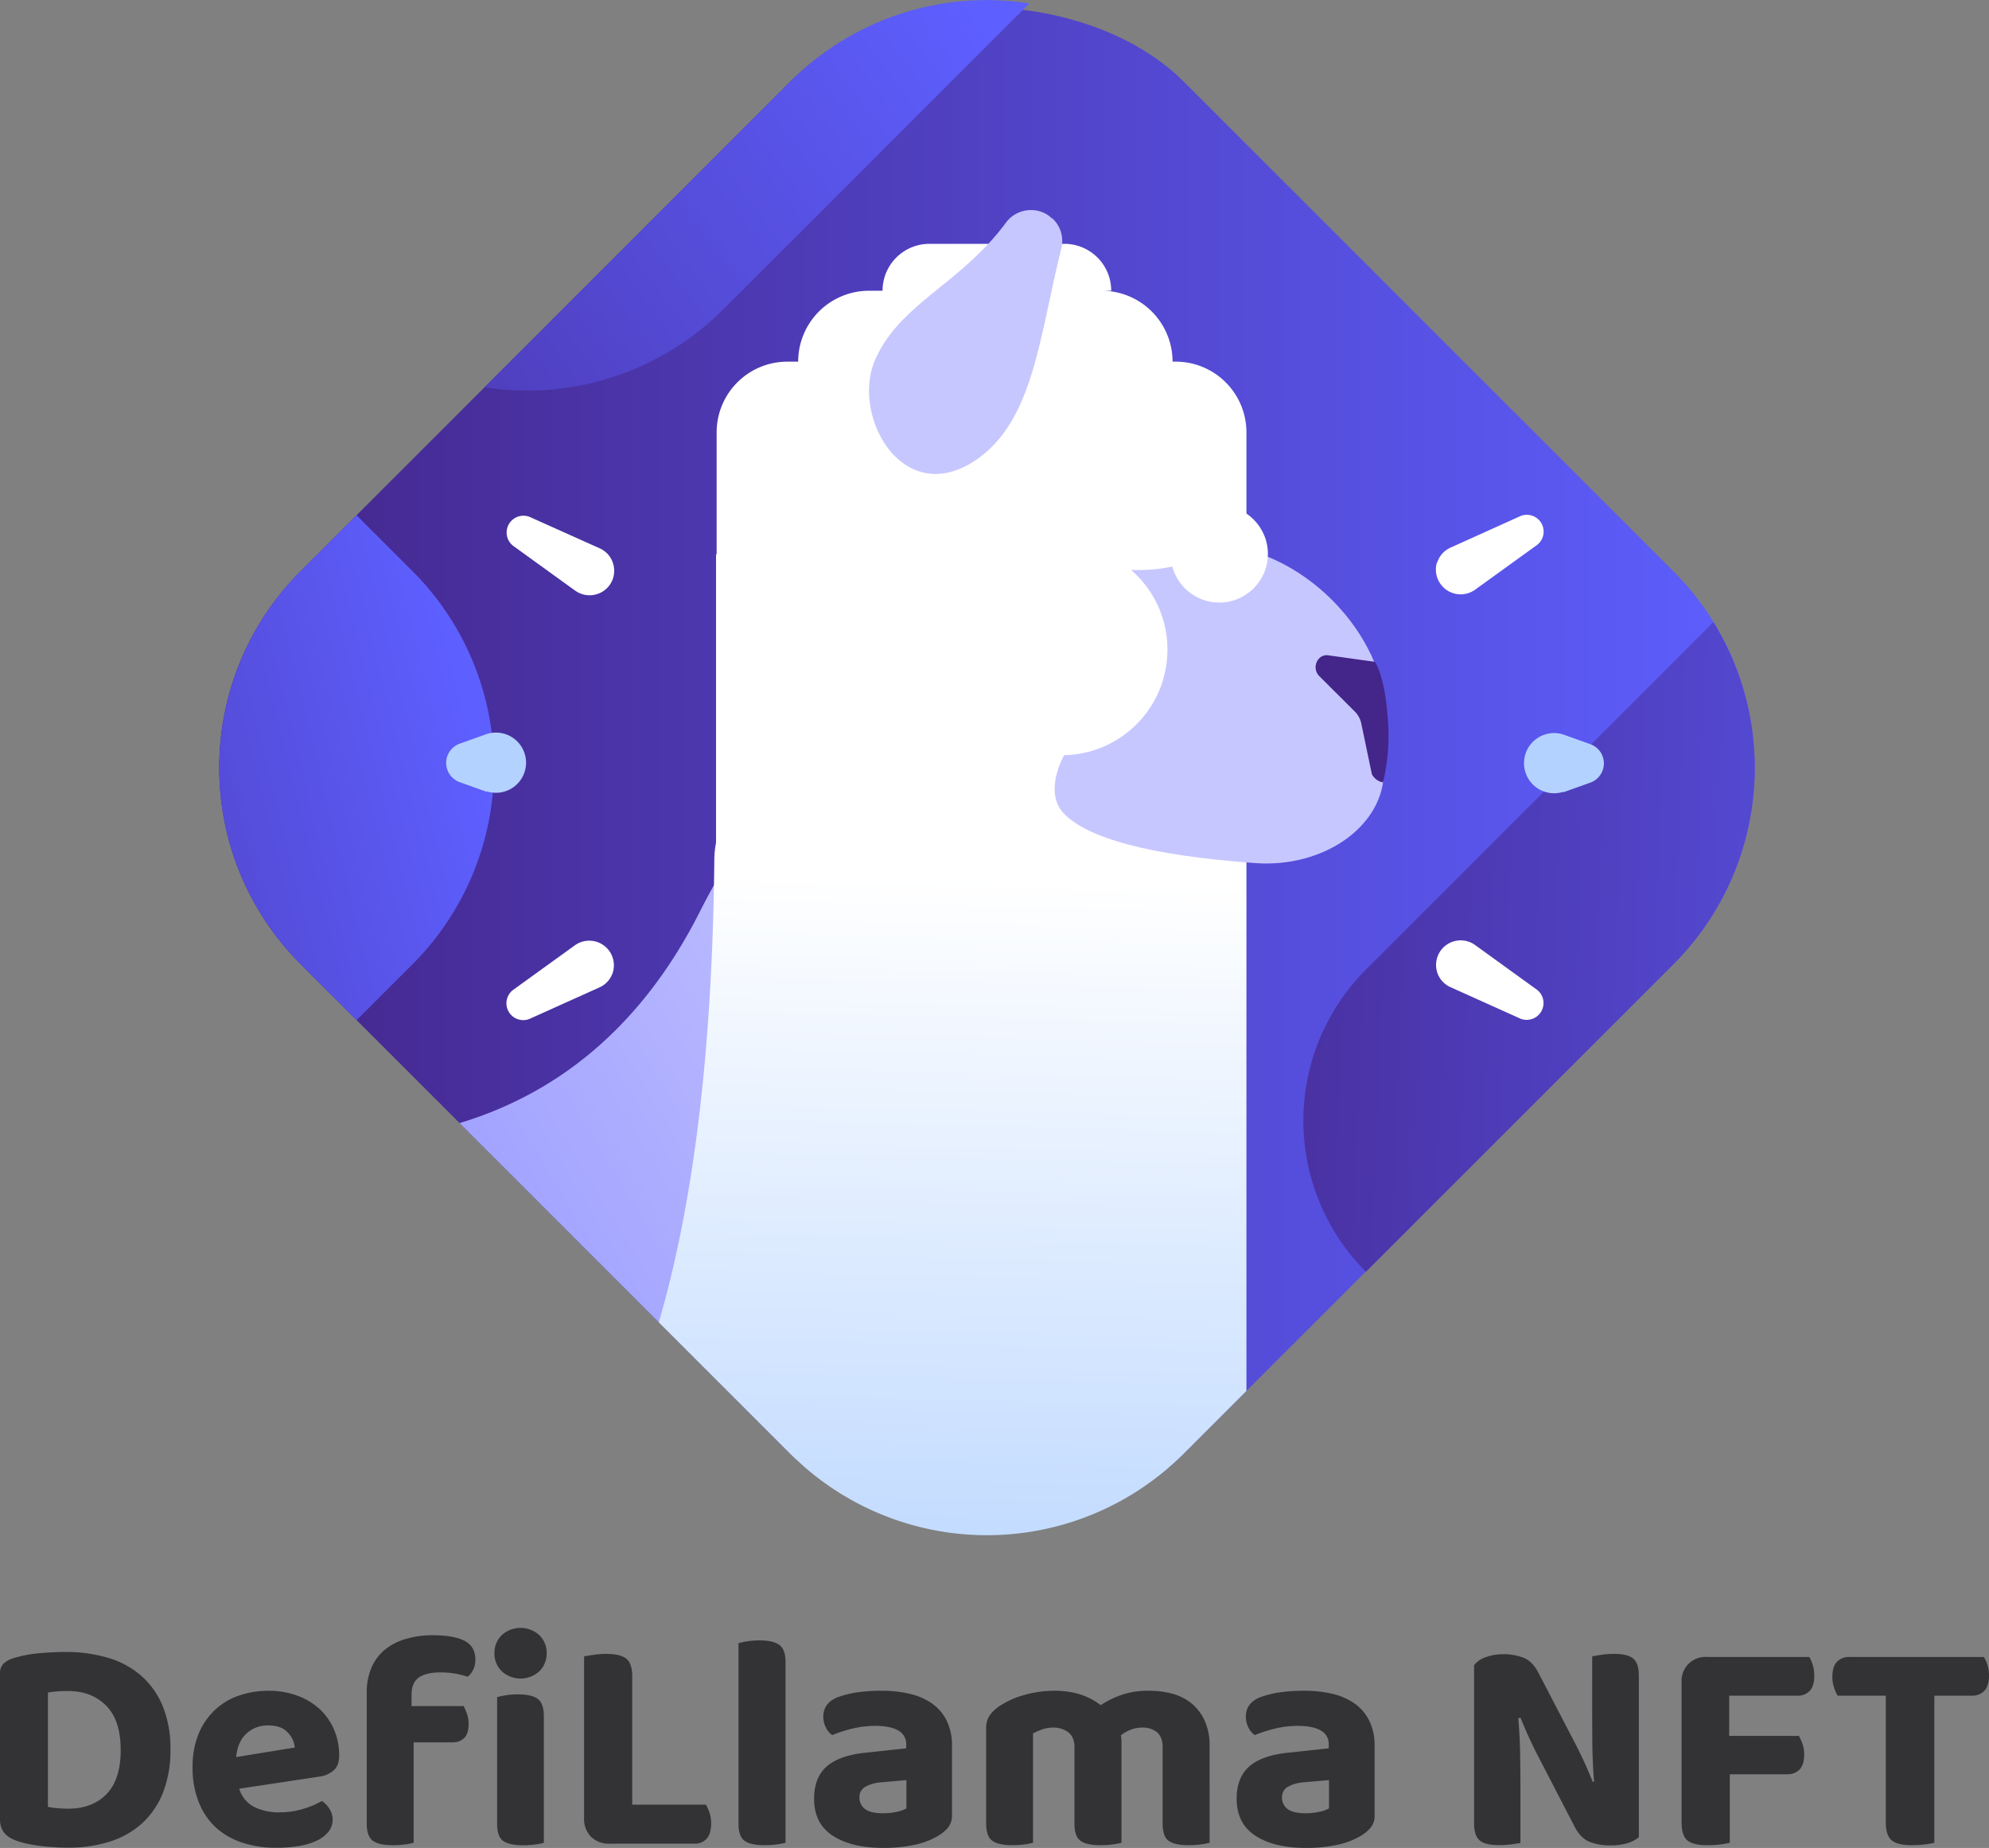 <svg xmlns="http://www.w3.org/2000/svg" xmlns:xlink="http://www.w3.org/1999/xlink" viewBox="0 0 900 836.26"><rect x="0" y="0" width="900" height="836.26" fill="#808080" stroke="none"/><defs><style>.cls-1{fill:#333336;}.cls-2{fill:url(#linear-gradient);}.cls-3{fill:none;}.cls-4{fill:url(#linear-gradient-2);}.cls-5{fill:url(#linear-gradient-3);}.cls-6{fill:#fff;}.cls-7{fill:#b3d2ff;}.cls-8{fill:url(#linear-gradient-4);}.cls-9{fill:url(#linear-gradient-5);}.cls-10{fill:url(#linear-gradient-6);}.cls-11{fill:#c7c7ff;}.cls-12{fill:#442589;fill-rule:evenodd;}.cls-13{fill:url(#linear-gradient-7);}.cls-14{fill:url(#linear-gradient-8);}.cls-15{fill:url(#linear-gradient-9);}</style><linearGradient id="linear-gradient" x1="99.2" y1="-1999.1" x2="793.97" y2="-1999.1" gradientTransform="matrix(0.71, 0.71, 0.71, -0.71, 1544.38, -1381.97)" gradientUnits="userSpaceOnUse"><stop offset="0" stop-color="#442589"/><stop offset="1" stop-color="#5d5fff"/></linearGradient><linearGradient id="linear-gradient-2" x1="32.07" y1="-1969.57" x2="447" y2="-1662.86" gradientTransform="matrix(1, 0, 0, -1, 0, -1651.71)" xlink:href="#linear-gradient"/><linearGradient id="linear-gradient-3" x1="-136.65" y1="-2073" x2="215.16" y2="-1985.78" gradientTransform="matrix(1, 0, 0, -1, 0, -1651.71)" xlink:href="#linear-gradient"/><linearGradient id="linear-gradient-4" x1="468.64" y1="-2097.61" x2="-167.82" y2="-2480.42" gradientTransform="matrix(1, 0, 0, -1, 0, -1651.71)" gradientUnits="userSpaceOnUse"><stop offset="0" stop-color="#c7c7ff"/><stop offset="1" stop-color="#5d5fff"/></linearGradient><linearGradient id="linear-gradient-5" x1="482.17" y1="-2071.66" x2="989.29" y2="-2091.94" gradientTransform="matrix(1, 0, 0, -1, 0, -1651.71)" xlink:href="#linear-gradient"/><linearGradient id="linear-gradient-6" x1="426.91" y1="-2426.62" x2="436.64" y2="-2049" gradientTransform="matrix(1, 0, 0, -1, 0, -1651.71)" gradientUnits="userSpaceOnUse"><stop offset="0" stop-color="#b3d2ff"/><stop offset="1" stop-color="#fff"/></linearGradient><linearGradient id="linear-gradient-7" x1="522.68" y1="-2436.52" x2="541.02" y2="-2099.02" xlink:href="#linear-gradient-6"/><linearGradient id="linear-gradient-8" x1="616.72" y1="-1682.59" x2="635.06" y2="-1345.1" gradientTransform="matrix(0.99, 0.16, 0.16, -0.99, 38.49, -989.56)" xlink:href="#linear-gradient-6"/><linearGradient id="linear-gradient-9" x1="484.62" y1="-2434.44" x2="502.95" y2="-2096.95" xlink:href="#linear-gradient-6"/></defs><g id="Layer_2" data-name="Layer 2"><g id="Layer_1-2" data-name="Layer 1"><path class="cls-1" d="M77.12,791.66a52.23,52.23,0,0,1-3.33,19.45A37.55,37.55,0,0,1,64.41,825a39.28,39.28,0,0,1-14.6,8.34,61.09,61.09,0,0,1-19,2.77c-1.58,0-3.36,0-5.35-.14s-4-.25-6.12-.48-4.19-.56-6.32-1a37,37,0,0,1-5.83-1.61Q0,830.3,0,823.48V757.33A6,6,0,0,1,1.46,753a10.43,10.43,0,0,1,4.24-2.5,55.58,55.58,0,0,1,12.09-2.37q6.39-.55,11.67-.56a67.17,67.17,0,0,1,19.45,2.65,39.69,39.69,0,0,1,15,8.13,37.15,37.15,0,0,1,9.73,13.75A50.33,50.33,0,0,1,77.12,791.66Zm-22.51.28q0-13.49-6.6-20.09t-17.16-6.6c-1.67,0-3.25,0-4.72.14a37.32,37.32,0,0,0-4.45.56v51.69a30.58,30.58,0,0,0,4.37.63c1.72.13,3.36.2,4.94.2q10.83,0,17.23-6.6T54.61,791.94Z"/><path class="cls-1" d="M108.25,809.44a13.5,13.5,0,0,0,6.8,8.27,24.88,24.88,0,0,0,11.26,2.43,36.67,36.67,0,0,0,11-1.6,37.47,37.47,0,0,0,8.33-3.54,11.81,11.81,0,0,1,3.48,3.62,9,9,0,0,1,1.39,4.86,8.48,8.48,0,0,1-2,5.56,15.09,15.09,0,0,1-5.35,4,30.81,30.81,0,0,1-8.06,2.37,64.32,64.32,0,0,1-10.21.76,48,48,0,0,1-15.15-2.29,33.11,33.11,0,0,1-12-6.81A31.27,31.27,0,0,1,90,815.7a41.22,41.22,0,0,1-2.85-16A38.37,38.37,0,0,1,90,784.29a31.08,31.08,0,0,1,7.64-10.84,30.31,30.31,0,0,1,11-6.32,40.87,40.87,0,0,1,12.72-2,37.82,37.82,0,0,1,13,2.15,30.12,30.12,0,0,1,10.14,6,27.23,27.23,0,0,1,6.6,9.31,29.18,29.18,0,0,1,2.37,11.81q0,4.46-2.37,6.67a12.26,12.26,0,0,1-6.67,2.92Zm13.2-28.62a14,14,0,0,0-9.94,3.68q-4,3.69-4.65,10.63l26.53-4.31A11.27,11.27,0,0,0,130.2,784C128.25,781.88,125.34,780.82,121.45,780.82Z"/><path class="cls-1" d="M186.2,772.06h23.62a35.75,35.75,0,0,1,1.46,3.48,13.22,13.22,0,0,1,.76,4.58q0,4.46-2,6.4a7.22,7.22,0,0,1-5.21,1.94H187.17V833.9a28.41,28.41,0,0,1-3.89.76,40.88,40.88,0,0,1-5.56.35q-6.25,0-9-2c-1.86-1.33-2.78-4-2.78-7.85v-59a28.17,28.17,0,0,1,2.29-11.82,21.45,21.45,0,0,1,6.32-8.12,27.5,27.5,0,0,1,9.45-4.66A42.89,42.89,0,0,1,195.65,740q9.85,0,14.65,2.58t4.8,8.4a10.09,10.09,0,0,1-1,4.66,9.57,9.57,0,0,1-2.43,3.12,51.49,51.49,0,0,0-5.63-1.39,38.13,38.13,0,0,0-6.74-.55q-6.39,0-9.73,2.29t-3.33,7.72Zm37.52-24A11.12,11.12,0,0,1,227,740a12.63,12.63,0,0,1,17.09,0,11.13,11.13,0,0,1,3.27,8.07,11.24,11.24,0,0,1-3.27,8.19,12.6,12.6,0,0,1-17.09,0A11.23,11.23,0,0,1,223.72,748Zm22.37,85.87a28.73,28.73,0,0,1-3.89.76,40.88,40.88,0,0,1-5.56.35q-6.25,0-9-2t-2.7-7.85V768a35.28,35.28,0,0,1,3.89-.83,33.67,33.67,0,0,1,5.55-.41q6.26,0,9,2.08c1.8,1.39,2.71,4,2.71,7.92Z"/><path class="cls-1" d="M267.42,831.19a11.36,11.36,0,0,1-3.13-8.41V749.55q1.53-.27,4.38-.69a38.51,38.51,0,0,1,5.63-.42c4.17,0,7.17.7,9,2.09s2.78,4.12,2.78,8.19v57.95h33.35a19.28,19.28,0,0,1,1.59,3.61,14.83,14.83,0,0,1,.77,4.86c0,3.06-.67,5.36-2,6.88a7,7,0,0,1-5.49,2.3H275.83A11.38,11.38,0,0,1,267.42,831.19Z"/><path class="cls-1" d="M345.86,835c-4.17,0-7.15-.67-9-2s-2.7-4-2.7-7.85V743.58a30.76,30.76,0,0,1,4-.83,34.85,34.85,0,0,1,5.62-.42c4.08,0,7,.69,8.9,2.08s2.77,4,2.77,7.92V833.9a34.42,34.42,0,0,1-4,.76A41,41,0,0,1,345.86,835Z"/><path class="cls-1" d="M398.79,765.12a55,55,0,0,1,13.14,1.45A28.46,28.46,0,0,1,422,771.09a20.62,20.62,0,0,1,6.46,7.78,25.2,25.2,0,0,1,2.3,11.12v31.4a8.45,8.45,0,0,1-1.88,5.77,17.6,17.6,0,0,1-4.52,3.68,34.22,34.22,0,0,1-10.56,4,66,66,0,0,1-14.17,1.39q-14.31,0-22.79-5.49T368.37,814q0-9.59,5.69-14.6c3.79-3.33,9.64-5.41,17.51-6.24l18.49-2v-1.53a7,7,0,0,0-3.62-6.53q-3.62-2.08-10.42-2.09a43.9,43.9,0,0,0-10.36,1.25,63.14,63.14,0,0,0-9.09,2.93,8.76,8.76,0,0,1-2.85-3.41,10.58,10.58,0,0,1-1.18-4.93q0-6.12,6.39-8.76a43.87,43.87,0,0,1,9.37-2.29A74.15,74.15,0,0,1,398.79,765.12Zm.84,55.44a29.15,29.15,0,0,0,6-.63,14,14,0,0,0,4.52-1.59V805.55l-11.4,1a17.22,17.22,0,0,0-7.15,2,5.23,5.23,0,0,0-2.71,4.79,6.37,6.37,0,0,0,2.5,5.29Q393.94,820.56,399.63,820.56Z"/><path class="cls-1" d="M547.34,833.9a35.07,35.07,0,0,1-4,.76,41,41,0,0,1-5.56.35c-4.17,0-7.15-.67-9-2s-2.7-4-2.7-7.85V790.68q0-4.57-2.51-6.74a10.08,10.08,0,0,0-6.8-2.15,14,14,0,0,0-5.21,1,17.84,17.84,0,0,0-4.39,2.51,13.19,13.19,0,0,1,.22,1.38c0,.47.07.93.07,1.39V833.9a34.65,34.65,0,0,1-4,.76,41,41,0,0,1-5.56.35q-6.25,0-9-2t-2.71-7.85V790.68q0-4.57-2.79-6.74a10.78,10.78,0,0,0-6.8-2.15,14.48,14.48,0,0,0-5.28.91,33,33,0,0,0-3.89,1.73V833.9a28.41,28.41,0,0,1-3.89.76A40.93,40.93,0,0,1,458,835q-6.24,0-9-2c-1.86-1.33-2.78-4-2.78-7.85V782.21a10.11,10.11,0,0,1,1.53-5.84,16.83,16.83,0,0,1,4.3-4.17,38.44,38.44,0,0,1,11.33-5.14,50.81,50.81,0,0,1,14.1-1.94,37.61,37.61,0,0,1,11.05,1.59,29.78,29.78,0,0,1,9.52,4.93,42.87,42.87,0,0,1,9.45-4.65,37.34,37.34,0,0,1,12.5-1.87,40.27,40.27,0,0,1,10.35,1.31,23.56,23.56,0,0,1,8.69,4.31,22,22,0,0,1,6,7.78,26.88,26.88,0,0,1,2.29,11.61Z"/><path class="cls-1" d="M590,765.12a55,55,0,0,1,13.14,1.45,28.46,28.46,0,0,1,10.07,4.52,20.71,20.71,0,0,1,6.46,7.78A25.2,25.2,0,0,1,622,790v31.4a8.5,8.5,0,0,1-1.87,5.77,17.6,17.6,0,0,1-4.52,3.68,34.22,34.22,0,0,1-10.56,4,66,66,0,0,1-14.17,1.39q-14.31,0-22.79-5.49T559.57,814q0-9.59,5.69-14.6t17.51-6.24l18.48-2v-1.53a7,7,0,0,0-3.61-6.53q-3.61-2.08-10.42-2.09a43.84,43.84,0,0,0-10.36,1.25,63.7,63.7,0,0,0-9.1,2.93,8.93,8.93,0,0,1-2.85-3.41,10.7,10.7,0,0,1-1.18-4.93q0-6.12,6.39-8.76a44.12,44.12,0,0,1,9.38-2.29A74,74,0,0,1,590,765.12Zm.84,55.44a29.15,29.15,0,0,0,6-.63,14,14,0,0,0,4.52-1.59V805.55l-11.4,1a17.17,17.17,0,0,0-7.15,2,5.23,5.23,0,0,0-2.71,4.79,6.37,6.37,0,0,0,2.5,5.29Q585.14,820.56,590.83,820.56Z"/><path class="cls-1" d="M736.31,834.11a26.82,26.82,0,0,1-7.92,1,25.59,25.59,0,0,1-8.89-1.53q-4.17-1.53-7-6.94l-16.12-31.13c-1.57-3-3-5.93-4.37-8.9s-2.67-6.06-4-9.31l-1,.28q.71,8.34.83,15.91t.14,14.66V834c-.93.18-2.29.39-4.09.62a44.79,44.79,0,0,1-5.63.35q-6.25,0-8.76-2.15c-1.66-1.44-2.5-4-2.5-7.72V753.58a10.76,10.76,0,0,1,5.35-3.68,23.06,23.06,0,0,1,7.85-1.32,25.42,25.42,0,0,1,9,1.53q4.11,1.53,6.88,6.81l16.26,31.26c1.58,3,3,5.93,4.38,8.89s2.66,6.08,4,9.31l.56-.13q-.7-9.32-.77-17.65t-.07-16V749.55c.92-.18,2.29-.41,4.1-.69a37.63,37.63,0,0,1,5.77-.42q6.25,0,8.75,2.16t2.5,7.7v73.1A14.93,14.93,0,0,1,736.31,834.11Z"/><path class="cls-1" d="M818.71,749.83a16.52,16.52,0,0,1,1.53,3.62,16.28,16.28,0,0,1,.7,4.85c0,3.06-.68,5.34-2,6.82a7.2,7.2,0,0,1-5.62,2.22H782.44v18.2H814a28.76,28.76,0,0,1,1.6,3.62,14.33,14.33,0,0,1,.76,4.86c0,3.05-.69,5.31-2.08,6.74a7.37,7.37,0,0,1-5.56,2.15h-26v31a33.49,33.49,0,0,1-4.31.76,47.21,47.21,0,0,1-5.83.35q-6.54,0-9.1-2.22c-1.72-1.49-2.58-4.17-2.58-8.06V761.36a10.8,10.8,0,0,1,11.54-11.53Z"/><path class="cls-1" d="M875.27,767.34V833.9a34.37,34.37,0,0,1-4.32.76,47.21,47.21,0,0,1-5.83.35c-4.36,0-7.41-.74-9.17-2.22s-2.64-4.17-2.64-8.06V767.34H831.49a20,20,0,0,1-1.59-3.61,14.89,14.89,0,0,1-.77-4.87c0-3.15.69-5.44,2.09-6.87a7.54,7.54,0,0,1,5.69-2.16h60.73a13.3,13.3,0,0,1,1.66,3.62,16.28,16.28,0,0,1,.7,4.85c0,3.06-.7,5.34-2.08,6.82a7.44,7.44,0,0,1-5.7,2.22Z"/><rect class="cls-2" x="164.12" y="64.92" width="564.94" height="564.94" rx="125.74" transform="translate(-114.84 417.53) rotate(-45)"/><rect class="cls-3" x="164.12" y="64.92" width="564.94" height="564.94" rx="125.74" transform="translate(-114.84 417.53) rotate(-45)"/><path class="cls-4" d="M357.64,36.88,219.27,175.25a125.41,125.41,0,0,0,108.1-35.33L465.74,1.55A125.39,125.39,0,0,0,357.64,36.88Z"/><path class="cls-5" d="M136,436.33l25.34,25.34,25.34-25.34a125.75,125.75,0,0,0,0-177.83l0,0-25.34-25.33L136,258.48a125.75,125.75,0,0,0,0,177.83Z"/><path class="cls-6" d="M277.29,254.64a11.13,11.13,0,0,1-.82,9.16h0a11.19,11.19,0,0,1-15.31,4.06c-.29-.17-.58-.36-.86-.55l-28.19-20.37a7.61,7.61,0,0,1,7.61-13l31.69,14.22a11,11,0,0,1,6,6.79"/><path class="cls-6" d="M277.29,440.09a11.08,11.08,0,0,1-6.05,6.75l-31.69,14.27a7.61,7.61,0,0,1-7.57-13l28.15-20.33a11.15,11.15,0,0,1,15.56,2.56,6.68,6.68,0,0,1,.61.95,11.21,11.21,0,0,1,.95,8.95"/><path class="cls-7" d="M220.26,358.33,208.15,354a9.25,9.25,0,0,1,0-17.51l12.11-4.32a13.62,13.62,0,1,1,0,25.94"/><path class="cls-8" d="M316.73,412.46C288.54,468.33,248.5,496,207.94,508.24l149.7,149.7,2.63,2.51a321.8,321.8,0,0,0,49.38-94.7S399.88,247.8,316.73,412.46Z"/><path class="cls-9" d="M775.3,281.53,618.07,438.8a96.72,96.72,0,0,0,0,136.72L757.26,436.33A125.75,125.75,0,0,0,775.3,281.53Z"/><path class="cls-6" d="M650.29,254.64a11.11,11.11,0,0,1,6-6.79L688,233.53a7.61,7.61,0,0,1,7.61,13l-28.19,20.36a11.2,11.2,0,0,1-15.62-2.64c-.19-.28-.38-.56-.55-.86h0a11.17,11.17,0,0,1-1-9"/><path class="cls-6" d="M650.33,440.09a11.21,11.21,0,0,1,.95-8.95,7.3,7.3,0,0,1,.61-.95,11.15,11.15,0,0,1,15.56-2.55L695.6,448a7.61,7.61,0,0,1-7.56,13l-31.7-14.27a11.11,11.11,0,0,1-6.05-6.75"/><path class="cls-7" d="M707.36,358.33a13.62,13.62,0,1,1,0-25.95l12.11,4.33a9.25,9.25,0,0,1,0,17.51l-12.11,4.32"/><path class="cls-10" d="M532,163.66h-1.43a32.09,32.09,0,0,0-32.08-32.09h4.32a21.19,21.19,0,0,0-21.14-21.23h-61.1a21.23,21.23,0,0,0-21.23,21.23h-6.1a32.09,32.09,0,0,0-32.08,32.09h-4.89a32,32,0,0,0-32,32h0v55.17H324V381.29a43.73,43.73,0,0,0-.78,7.91C322.35,480,312.84,548,298.09,598.36l59.59,59.58a125.78,125.78,0,0,0,166.13,10.29c1.9-1.47,3.8-3,5.66-4.67l.44-.39c1.94-1.68,3.8-3.41,5.62-5.23L564,629.45V195.66a32,32,0,0,0-32-32Z"/><path class="cls-11" d="M626.2,349.07c0,24.65-27,43.76-58.24,41.51-48.78-3.5-76.06-11.54-86.48-22.35-9.6-9.82,0-26.46,0-26.46l2.85-95.52h61c44.67,0,81.64,42.07,81.64,77.18Z"/><path class="cls-12" d="M625.81,354.05a7,7,0,0,1-5.06-3.72l-4.8-23a10.76,10.76,0,0,0-2.89-5.32l-16.35-16.3a5.75,5.75,0,0,1,0-7.56,4.75,4.75,0,0,1,4.33-1.6l21.05,2.94s4.33,5.66,5.76,24.38A91.25,91.25,0,0,1,625.81,354.05Z"/><path class="cls-11" d="M475.9,98.8a11.69,11.69,0,0,0-3.63-2.51,14.09,14.09,0,0,0-17.3,4.76c-19.89,26.72-46.44,36-57.94,59.58C383.49,186,407.92,231.5,442,207.89c25.26-17.6,28.11-53.92,37.75-93.48l.39-1.73a13.77,13.77,0,0,0-4-13.88"/><circle class="cls-13" cx="551.7" cy="250.66" r="22.01"/><circle class="cls-14" cx="480.48" cy="293.98" r="47.78"/><ellipse class="cls-15" cx="514.64" cy="230.08" rx="47.69" ry="27.89"/></g></g></svg>